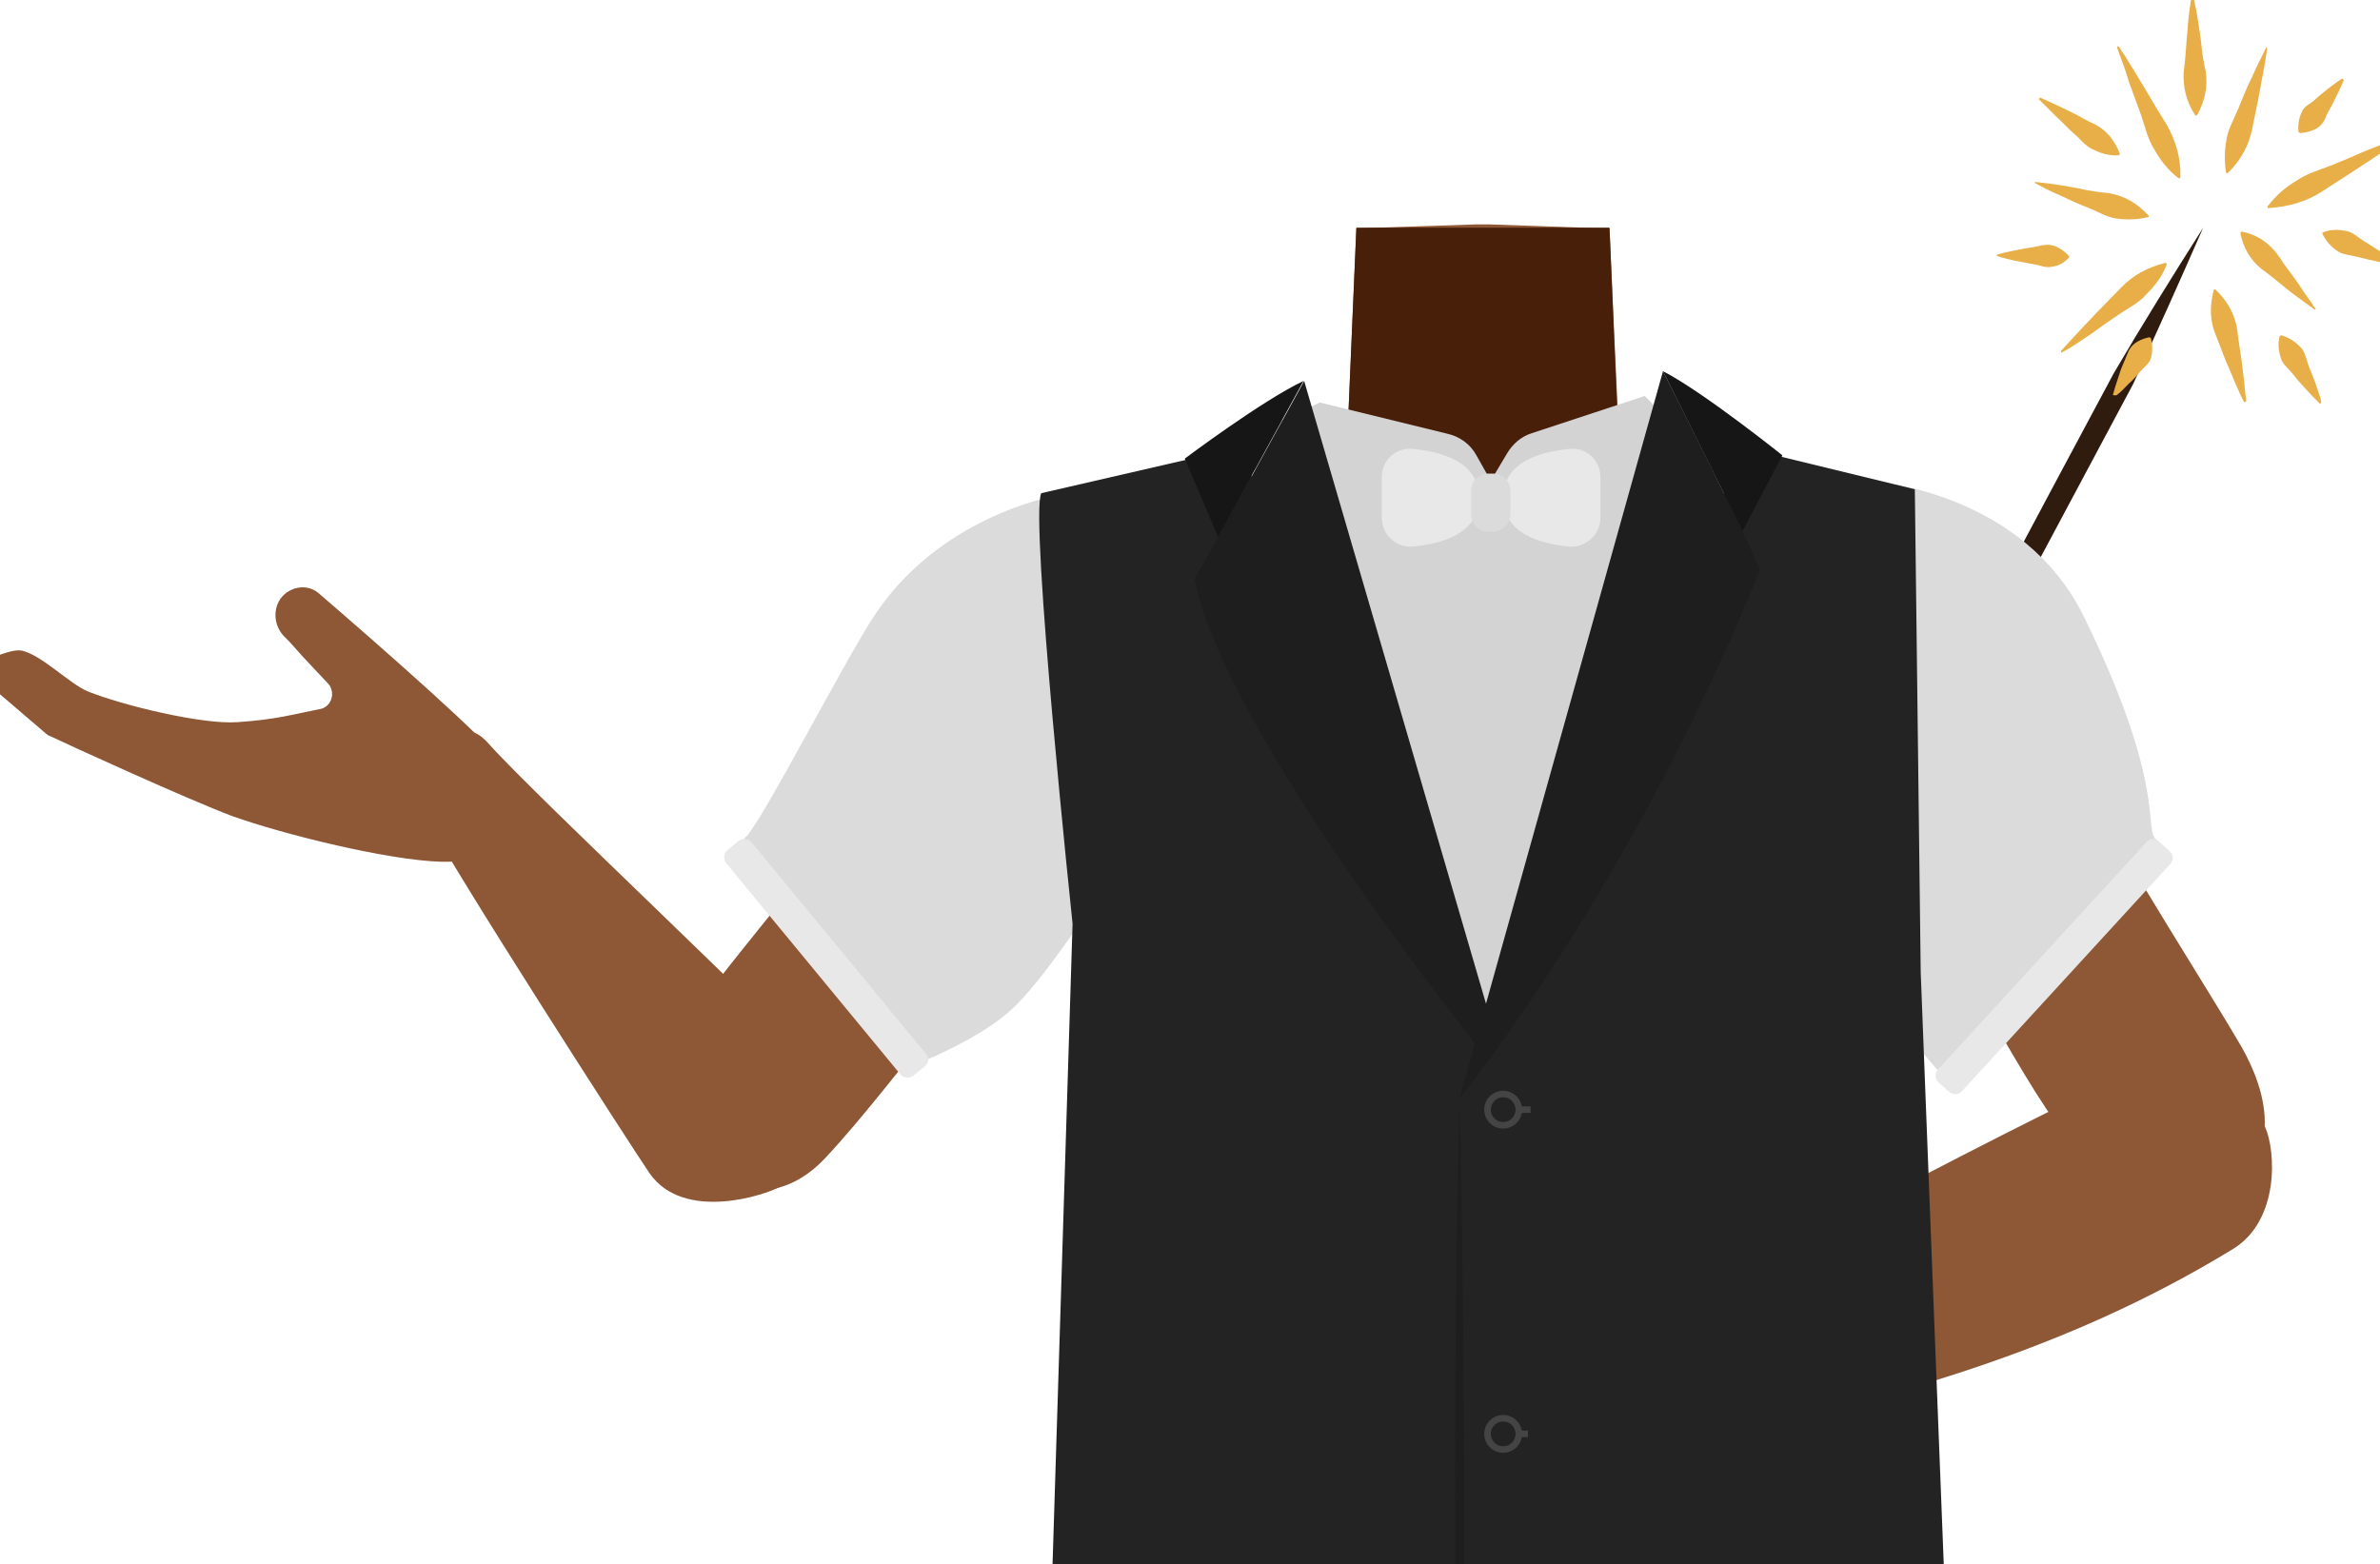 <?xml version="1.0" encoding="utf-8"?>
<!-- Generator: Adobe Illustrator 26.0.2, SVG Export Plug-In . SVG Version: 6.00 Build 0)  -->
<svg version="1.1" id="Calque_1" xmlns="http://www.w3.org/2000/svg" xmlns:xlink="http://www.w3.org/1999/xlink" x="0px" y="0px"
	 viewBox="0 0 364.8 239.8" style="enable-background:new 0 0 364.8 239.8;" xml:space="preserve">
<style type="text/css">
	.st0{fill:#8E5736;}
	.st1{fill:#481F09;}
	.st2{fill:#D68F72;}
	.st3{fill:#301C0F;}
	.st4{fill:#E8AF49;}
	.st5{fill:#DBDBDB;}
	.st6{fill:#232323;}
	.st7{fill:#1E1E1E;}
	.st8{fill:#444444;}
	.st9{fill:none;stroke:#444444;stroke-miterlimit:10;}
	.st10{fill:#D3D3D3;}
	.st11{fill:#161616;}
	.st12{fill:#E8E8E8;}
</style>
<g id="Calque_1_00000096760111556550115690000014583781170777855151_">
	<g id="Calque_12">
		<path class="st0" d="M299.1,118.9c0,0-0.1,3.9-9.3,10c-10.9,7.3-6.9,21.4-8.4,28.7c-1,4.9-9.9,17.3-13.7,16.6
			c-10.8-2-16.9-16.2-26.7-20.4c-5.7-2.4-8.2-4.7-13.7-2c-5.5-2.8-8-0.5-13.7,2c-9.8,4.2-15.8,18.5-26.7,20.4
			c-3.9,0.7-12.7-11.7-13.7-16.6c-1.5-7.3,2.5-21.4-8.4-28.7c-9.2-6.1-11.6-11-11.6-11c-7-17.1-6.1-26.7,3.9-29.7s29.4-7,38.6-10.1
			c4.7-1.6,8.5-3.4,10.6-5.8l1.6-37.3l18.3-0.6h2.2l14.3,0.5l4,0.1l0.7,15.7l0.6,12.9v0.5l0.4,8.2c0.4,0.5,0.9,0.9,1.5,1.3
			c2.7,2,6.8,3.2,11.6,4.2c6.5,1.3,30.5,8,37.8,9.4c3.1,0.6-2.8-0.9,0,0C309.1,90,306.1,101.8,299.1,118.9z"/>
		<path class="st1" d="M249.8,73.5c-5.4,4.2-18.8,11.4-21.3,12.6c-8.2,3.9-28.3-5-32.8-8.1c4.7-1.6,8.5-3.4,10.6-5.8l1.6-37.3h38.8
			l1.2,28.5v0.5l0.4,8.2C248.7,72.6,249.2,73.1,249.8,73.5z"/>
	</g>
</g>
<path class="st0" d="M191.9,105.3c-4.6,21.5-19.4,24.7-27.9,30.9c-13.6,9.8-26.2,29.2-37.4,41.2c-5.3,5.7-11.7,6.6-17.8,2.5
	l-4.1-2.5c-11.5-10.5,1-21.4,5.5-27.3c9.3-12,20.7-24.7,27.8-38c5.3-9.9,16.3-12.8,32.9-21.8c0,0,1.5-12.2,13.3-5
	C191.8,89.9,193.8,96.5,191.9,105.3L191.9,105.3z"/>
<path class="st0" d="M120,181.7c9.5-5.7,6.4-15.2,4.4-18.5c-2.1-3.6-42.1-40.9-49.5-49.2c-4.2-4.7-6.1,0.6-9.4,2.6
	c-3,1.9-0.4,7.6,0.6,9.9c2.2,5,31,49.8,33.5,53.4C104.8,187.3,117.3,183.3,120,181.7z"/>
<path class="st0" d="M42.5,92.7L42.5,92.7c-0.6,1.7-0.2,3.6,1.1,4.9c0.6,0.6,1.1,1.1,1.6,1.7c1.1,1.3,4.1,4.4,5.1,5.5
	c0.3,0.3,0.4,0.6,0.5,0.9v0c0.4,1.3-0.4,2.8-1.8,3c-4.1,0.8-6.6,1.6-12.6,2c-5.4,0.4-17.7-2.6-22.9-4.7c-2.8-1.1-7.4-5.9-10.4-6.3
	c-1-0.1-2.8,0.5-4.4,1.2c-1.6,0.7-1.9,2.8-0.6,3.9l9,7.7c0.2,0.1,0.3,0.3,0.5,0.3c2.5,1.2,21.3,9.8,28,12.3c7.8,2.8,24,6.8,32.1,7
	c2.6,0,7.8,0.1,10.7-4.2c2.5-3.7,0.4-8-1.1-10.6c-1.7-3.1-19.9-19-28.5-26.4C46.8,89.2,43.5,90.1,42.5,92.7z"/>
<path class="st0" d="M264,96.4c1,18.1,13.7,22.7,20.4,29c10.7,9.9,22.5,35.4,30.8,46.8c4,5.3,15.2,16.6,24.7,11.6l0,0
	c11.8-6.9,6.4-18.9,3.1-24.3c-6.5-11.1-24-37.9-28.4-49.6c-3.3-8.8-2.4-12.4-16-22.2c0,0-13.2-10.6-24.9-6.5
	C266.3,83.9,263.5,88.9,264,96.4L264,96.4z"/>
<path class="st0" d="M347.2,172.8c-6.4-13.7-13.8-10.2-20.3-8.3c-7,2-69.4,35.4-86.6,44c-9.7,4.9-14.9,7.2-12.5,12.8
	c2.2,5,13.2,3,17.6,2.2c40.9-7.3,70.6-16,96.8-32C349.5,187.1,348.8,176.3,347.2,172.8z"/>
<path class="st2" d="M205.9,183c-8.2,4.1-20.6,9.2-20.6,9.2s6.3,4.6,8.9,4.9c2.1,0.2,11.3-4,11.3-4l16.3,2.6
	c-3.4,4.5-11.7,6.8-16.2,11.8c-3.5,3.9-14.3,10-19.5,12c-2.9,1.1-9.7,0.9-12.1,2.6c-1.7,1.2-3.1,7.1-3.1,7.1l16.2-0.9
	c0,0,22.2-7.3,29.3-10.3c7.6-3.2,22-11.3,27.7-16.6c1.9-1.7,5.4-5.1,4.2-10.1c-1.1-4.2-5.9-5.8-9-6.7
	C234.6,183.6,206.3,182.8,205.9,183z"/>
<g>
	<g>
		<path class="st3" d="M337.7,34.9c-3.5,8-7.1,16-10.7,23.9c-7.8,14.6-28.9,54.1-36.9,69.2c-8.1,15.2-29,54.5-36.9,69.2
			c-4.6,7.4-9.1,14.9-13.8,22.2c3.5-8,7.1-16,10.8-23.8c7.7-14.5,28.9-54.1,36.9-69.2c8.1-15.2,29-54.5,36.9-69.2
			C328.4,49.7,333,42.3,337.7,34.9L337.7,34.9z"/>
	</g>
	<g>
		<path class="st4" d="M347.5,7.5c-0.3,2.4-0.9,5-1.3,7.4c-0.3,1.4-0.7,3.5-1,4.9c-0.5,2.5-1.7,4.7-3.7,6.7
			c-0.1,0.1-0.3,0.1-0.3-0.1c-0.3-1.8-0.2-3.6,0.1-5.2c0.3-1.6,1.2-3.1,1.8-4.6c0.5-1.2,1.4-3.5,2-4.6c0.7-1.6,1.4-3,2.2-4.6
			C347.3,7.1,347.5,7.3,347.5,7.5L347.5,7.5z"/>
	</g>
	<g>
		<path class="st4" d="M367.9,21.4c-2.2,1.6-4.8,3.3-7.1,4.8c-1.4,0.9-3.4,2.2-4.8,3.1c-2.4,1.6-5.2,2.4-8.3,2.6
			c-0.1,0-0.2-0.2-0.1-0.3c1.3-1.7,2.7-2.9,4.4-3.9c1.6-1.1,3.4-1.6,5.2-2.3c1.3-0.5,3.9-1.6,5.2-2.2c1.8-0.7,3.5-1.4,5.3-2
			C368,21.1,368.1,21.3,367.9,21.4L367.9,21.4z"/>
	</g>
	<g>
		<path class="st4" d="M354.7,47.4c-1.6-1.2-3.4-2.4-4.9-3.7c-0.9-0.7-2.2-1.8-3.2-2.5c-1.7-1.4-2.7-3.1-3.2-5.4
			c0-0.1,0.1-0.3,0.2-0.3c3.1,0.6,5,2.5,6.5,5c0.6,0.8,1.8,2.4,2.4,3.3c0.7,1.2,1.6,2.2,2.3,3.4C355.1,47.3,354.9,47.5,354.7,47.4
			L354.7,47.4z"/>
	</g>
	<g>
		<path class="st4" d="M343.9,61.5c-1-1.9-1.8-4.1-2.7-6.1c-0.5-1.2-1.1-2.9-1.6-4.1c-0.9-2.2-0.9-4.4-0.3-6.8
			c0-0.1,0.1-0.2,0.3-0.1c1.8,1.7,2.9,3.7,3.3,6c0.2,2,0.7,4.5,0.9,6.6c0.2,1.5,0.3,3,0.5,4.4C344.3,61.7,344,61.7,343.9,61.5
			L343.9,61.5z"/>
	</g>
	<g>
		<path class="st4" d="M315.9,53.8c1.7-1.9,3.6-3.9,5.4-5.8c1.1-1.1,2.6-2.7,3.7-3.8c1.9-2,4.1-3.2,6.9-3.9c0.1,0,0.3,0.1,0.2,0.3
			c-0.7,1.8-1.8,3.2-3.1,4.5c-1.2,1.4-2.8,2.1-4.2,3.1c-1.1,0.7-3.2,2.2-4.3,3c-1.5,1-2.9,2-4.4,2.8C316,54.2,315.9,54,315.9,53.8
			L315.9,53.8z"/>
	</g>
	<g>
		<path class="st4" d="M312,27.9c2.2,0.2,4.6,0.6,6.7,1c1.3,0.3,3.1,0.6,4.5,0.7c2.4,0.4,4.3,1.5,6.1,3.4c0.1,0.1,0.1,0.3-0.1,0.3
			c-1.7,0.4-3.3,0.4-4.8,0.2c-1.5-0.2-2.9-1.1-4.2-1.6c-1.1-0.4-3.1-1.3-4.1-1.8c-1.4-0.6-2.7-1.2-4.1-2
			C311.8,28.1,311.9,27.8,312,27.9L312,27.9z"/>
	</g>
	<g>
		<path class="st4" d="M324.8,7.2c1.5,2.2,3,4.8,4.4,7.1c0.8,1.4,2,3.4,2.9,4.8c1.4,2.5,2.2,5.1,2.1,8.1c0,0.1-0.2,0.2-0.3,0.1
			c-1.6-1.2-2.8-2.8-3.7-4.4c-1-1.6-1.4-3.4-2-5.2c-0.5-1.3-1.4-3.9-1.9-5.2c-0.5-1.8-1.2-3.5-1.8-5.2C324.5,7.1,324.7,7,324.8,7.2
			L324.8,7.2z"/>
	</g>
	<g>
		<path class="st4" d="M359.2,12.4c-0.5,1.2-1.1,2.4-1.7,3.6c-0.4,0.7-0.9,1.6-1.2,2.4c-0.7,1.3-1.9,1.8-3.7,2
			c-0.1,0-0.2-0.1-0.3-0.2c-0.1-1.2,0.1-2.2,0.5-3c0.3-0.9,1.2-1.2,1.9-1.8c0.5-0.5,1.5-1.3,2-1.7c0.7-0.5,1.4-1.1,2.2-1.6
			C359.1,12,359.3,12.2,359.2,12.4L359.2,12.4z"/>
	</g>
	<g>
		<path class="st4" d="M367.7,40.7c-2-0.3-4.3-0.8-6.3-1.3c-1-0.3-2.2-0.3-3.1-0.9c-0.9-0.6-1.7-1.4-2.3-2.6c-0.1-0.1,0-0.3,0.1-0.3
			c1.4-0.5,2.4-0.4,3.5-0.2c1.1,0.2,1.8,1,2.8,1.6c0.7,0.4,2,1.3,2.7,1.7c0.9,0.6,1.8,1.2,2.7,1.8C367.9,40.5,367.8,40.8,367.7,40.7
			L367.7,40.7z"/>
	</g>
	<g>
		<path class="st4" d="M355.5,61.8c-1.4-1.4-2.9-3-4.1-4.5c-0.6-0.8-1.5-1.4-1.8-2.4c-0.3-1-0.5-2-0.2-3.3c0-0.1,0.2-0.2,0.3-0.2
			c1.3,0.4,2.1,1,2.9,1.8c0.7,0.7,0.9,1.8,1.2,2.7c0.3,0.7,0.8,2.1,1.1,2.8c0.3,1,0.7,1.9,0.9,2.9C355.8,61.8,355.6,62,355.5,61.8
			L355.5,61.8z"/>
	</g>
	<g>
		<path class="st4" d="M323.9,60.4c0.3-1.2,0.8-2.5,1.2-3.8c0.3-0.7,0.7-1.7,1-2.4c0.5-1.4,1.6-2.1,3.3-2.5c0.1,0,0.3,0.1,0.3,0.2
			c0.3,1.2,0.2,2.2,0,3c-0.3,0.9-1.1,1.4-1.6,2c-0.4,0.5-1.3,1.5-1.8,1.9c-0.6,0.6-1.2,1.3-1.9,1.8
			C323.9,60.6,323.8,60.6,323.9,60.4L323.9,60.4z"/>
	</g>
	<g>
		<path class="st4" d="M306.2,39c1.3-0.4,2.7-0.6,4.1-0.9c0.8-0.1,1.9-0.3,2.7-0.5c1.6-0.3,2.8,0.3,4.1,1.6c0.1,0.1,0.1,0.3,0,0.3
			c-0.9,1-1.8,1.3-2.7,1.4c-1,0.2-1.8-0.3-2.7-0.4c-0.7-0.1-2-0.4-2.7-0.5c-1-0.2-1.8-0.4-2.7-0.7C306,39.3,306,39.1,306.2,39
			L306.2,39z"/>
	</g>
	<g>
		<path class="st4" d="M312.8,15c1.6,0.7,3.5,1.6,5.1,2.4c1,0.5,2.3,1.3,3.3,1.7c1.8,1,2.9,2.4,3.7,4.4c0,0.1,0,0.2-0.1,0.3
			c-1.6,0.1-2.8-0.3-4-0.9c-1.2-0.5-1.9-1.6-2.9-2.4c-0.7-0.6-2-2-2.7-2.6c-0.9-0.9-1.8-1.8-2.7-2.7C312.6,15.1,312.6,14.9,312.8,15
			L312.8,15z"/>
	</g>
	<g>
		<path class="st4" d="M336.3,0c0.5,2.1,0.8,4.4,1.1,6.6c0.1,1.4,0.4,3.1,0.7,4.4c0.3,2.3-0.1,4.4-1.3,6.6c-0.1,0.1-0.1,0.1-0.3,0.1
			c-1.4-2.1-1.9-4.3-1.8-6.6c0.3-2,0.4-4.6,0.6-6.6c0.1-1.5,0.3-3,0.5-4.4C336-0.2,336.2-0.2,336.3,0L336.3,0z"/>
	</g>
</g>
<path class="st5" d="M161.4,76.1c0,0-17.6,3.1-27.6,18.6c-4.9,7.6-17.4,32-19.6,33.7c-2.2,1.6,26.8,34.5,27.5,34.2
	c0.7-0.3,9.1-3.8,13.5-8c4.4-4.1,10.7-13.7,10.7-13.7l15.1,8L161.4,76.1z"/>
<path class="st5" d="M287.7,73.9c0,0,22.5,1.6,31.8,20.8c12.9,26.4,8.9,32.5,11.1,34.1c2.2,1.6-31.6,37-32.2,36.7
	c-0.7-0.3-2.4-3.1-6.8-7.2s-7.4-25.8-7.4-25.8l-15.1,8L287.7,73.9z"/>
<g>
	<path class="st6" d="M159.6,75.6c-1.8,3.6,4.8,66,4.8,66l-4.4,140.8c0.1,1.9,1.5,3.6,3.4,4l18.5,3.5c23.6,4.4,70.8,4,94.2-1.1
		l19.1-4.2c2.6-0.6,4.3-2.9,4.3-5.4c-1-24.1-5.1-130.2-5.1-130.2l-0.9-74l-26.3-6.4l-38.9,91.7l-38.3-91.7L159.6,75.6z"/>
	<g>
		<path class="st7" d="M223.7,168.5c0.8,32.5,0.8,65.3,0.6,97.7l-0.2,16.3c-0.4,4.9,1.6,7.3,6.3,8.8c1.3,0.4,2.6,0.9,3.8,1.3
			c-1.3-0.4-2.6-0.7-3.9-1.1c-2.6-0.7-5.4-2.1-6.3-4.9c-0.4-1.3-0.5-2.8-0.5-4.1l-0.2-16.3C222.9,233.7,222.9,200.8,223.7,168.5
			L223.7,168.5z"/>
	</g>
	<g>
		<circle class="st8" cx="230.4" cy="170.1" r="2.9"/>
		<circle class="st6" cx="230.4" cy="170.1" r="1.9"/>
	</g>
	<g>
		<circle class="st8" cx="230.4" cy="219.8" r="2.9"/>
		<circle class="st6" cx="230.4" cy="219.8" r="1.9"/>
	</g>
	<line class="st9" x1="232.9" y1="170.1" x2="234.6" y2="170.1"/>
	<line class="st9" x1="232.5" y1="219.8" x2="234.2" y2="219.8"/>
	<path class="st10" d="M202.3,61.7l19.6,4.8c1.8,0.4,3.5,1.6,4.4,3.3l2.2,3.9l2.5-4.2c0.9-1.5,2.2-2.6,3.8-3.1l17.3-5.7l9.6,9.7
		l-33.6,89.6l-37.6-92.7L202.3,61.7z"/>
	<path class="st7" d="M254.9,56.9l-31.2,111.5c0,0,26.3-32.2,46-80.9C270.1,86.9,254.9,56.9,254.9,56.9z"/>
	<path class="st7" d="M199.9,58.4l28.7,98.3l-1.8,4.1c0,0-39.2-48.6-43.7-72.1C183,89.2,199.9,58.4,199.9,58.4z"/>
	<path class="st11" d="M186.7,82.3l-5.1-12c0,0,12-9,18.2-11.9L186.7,82.3z"/>
	<path class="st11" d="M267.1,81.4l6.1-11.6c0,0-12.1-9.7-18.3-12.9L267.1,81.4z"/>
	<path class="st12" d="M211.8,79.4v-6.3c0-2.5,2.1-4.5,4.6-4.3c4.4,0.4,10.3,1.9,10.3,7.5s-5.9,7.1-10.3,7.5
		C213.9,83.9,211.8,81.9,211.8,79.4z"/>
	<path class="st12" d="M245.3,79.4v-6.3c0-2.5-2.1-4.5-4.6-4.3c-4.4,0.4-10.3,1.9-10.3,7.5s5.9,7.1,10.3,7.5
		C243.1,83.9,245.3,81.9,245.3,79.4z"/>
	<path class="st5" d="M228.9,81.5h-0.8c-1.5,0-2.6-1.2-2.6-2.6v-3.7c0-1.5,1.2-2.6,2.6-2.6h0.8c1.5,0,2.6,1.2,2.6,2.6v3.7
		C231.5,80.2,230.3,81.5,228.9,81.5z"/>
</g>
<path class="st12" d="M141.8,163.4l-1.8,1.5c-0.6,0.4-1.4,0.4-1.9-0.1l-26.8-32.5c-0.4-0.6-0.4-1.4,0.1-1.9l1.8-1.5
	c0.6-0.4,1.4-0.4,1.9,0.1l26.8,32.5C142.5,162.1,142.4,162.9,141.8,163.4z"/>
<path class="st12" d="M330.9,129l1.7,1.5c0.5,0.5,0.6,1.3,0.1,1.9l-32,34.9c-0.5,0.5-1.3,0.6-1.9,0.1l-1.7-1.5
	c-0.5-0.5-0.6-1.3-0.1-1.9l32-34.9C329.5,128.5,330.3,128.4,330.9,129z"/>
</svg>
